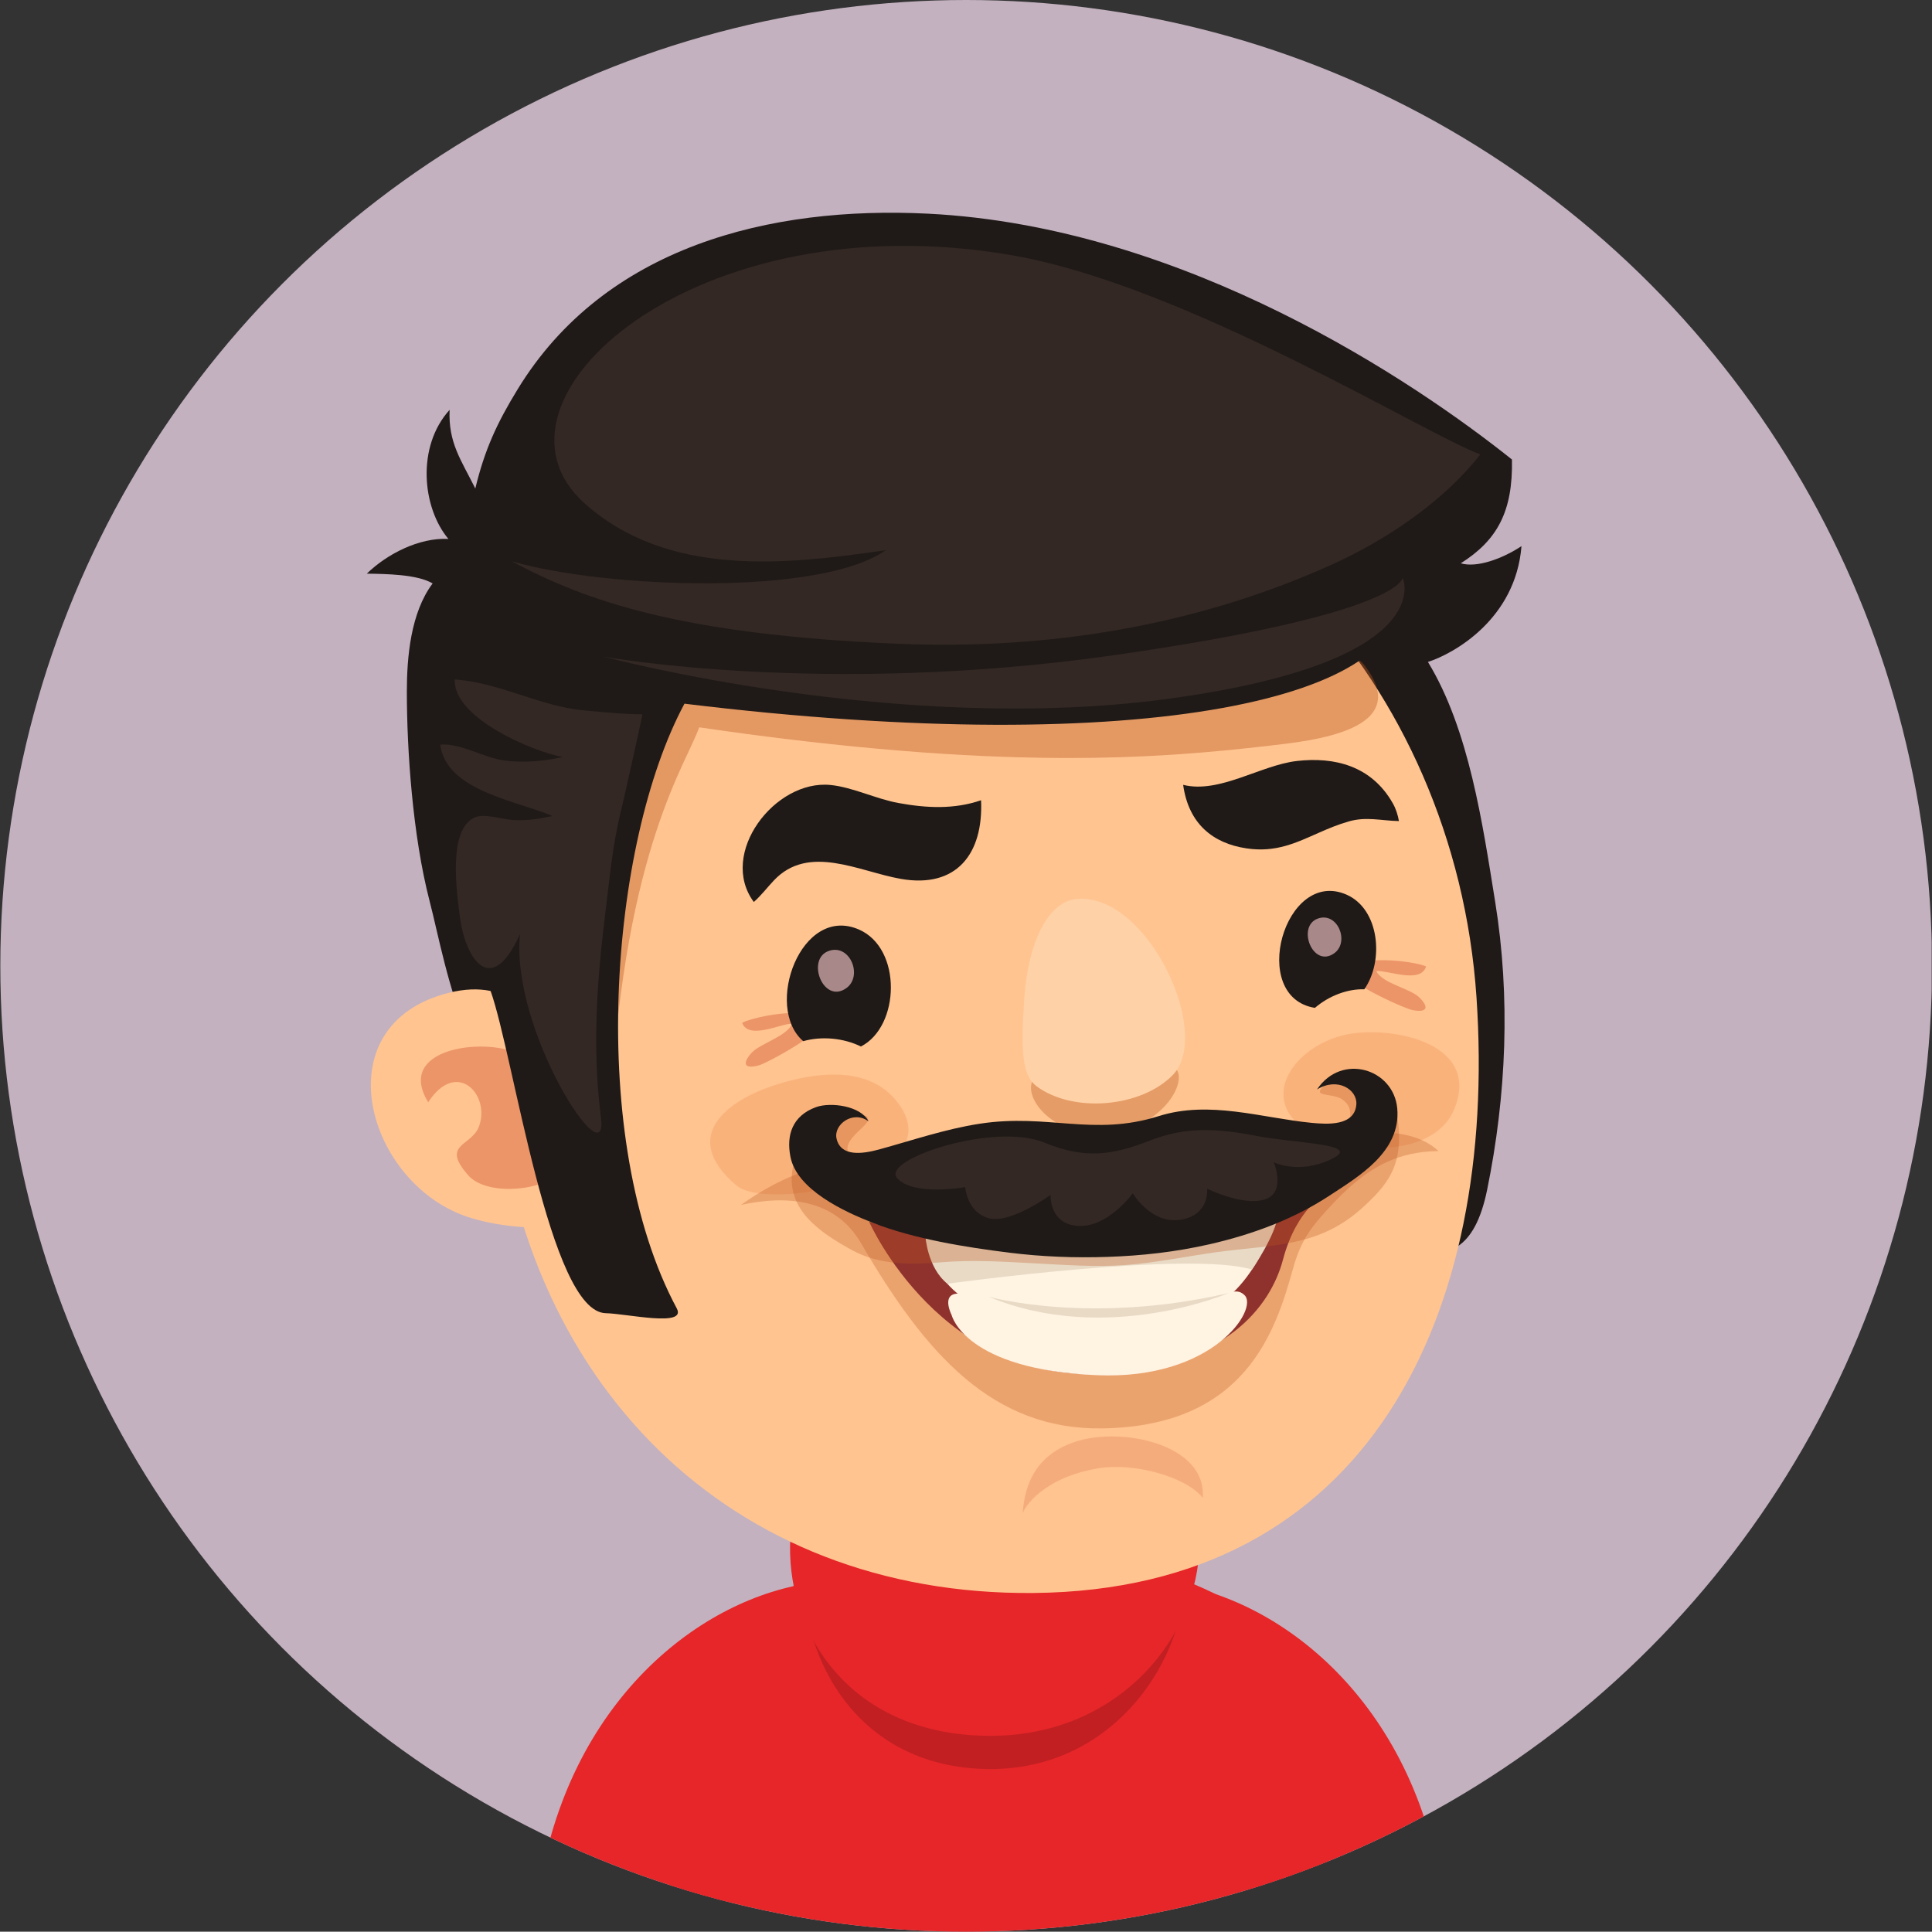 <?xml version="1.0" encoding="iso-8859-1"?>
<!-- Generator: Adobe Illustrator 16.0.0, SVG Export Plug-In . SVG Version: 6.00 Build 0)  -->
<!DOCTYPE svg PUBLIC "-//W3C//DTD SVG 1.1//EN" "http://www.w3.org/Graphics/SVG/1.1/DTD/svg11.dtd">
<svg version="1.1" xmlns="http://www.w3.org/2000/svg" xmlns:xlink="http://www.w3.org/1999/xlink" x="0px" y="0px"
	 width="66.011px" height="66.001px" viewBox="0 0 66.011 66.001" style="enable-background:new 0 0 66.011 66.001;"
	 xml:space="preserve">
<rect x="0" y="0" width="66.011" height="66.001" fill="#333333" stroke="none"/>
<g id="Layer_29">
	<g>
		<defs>
			<circle id="SVGID_1_" cx="33.011" cy="33" r="33"/>
		</defs>
		<clipPath id="SVGID_2_">
			<use xlink:href="#SVGID_1_"  style="overflow:visible;"/>
		</clipPath>
		<rect style="clip-path:url(#SVGID_2_);fill:#C3B1BF;" width="66" height="66"/>
		<path style="clip-path:url(#SVGID_2_);fill:#E62628;" d="M44.337,57.042c-2.21-4.853-15.979-5.927-20.068-0.708
			c-1.718,2.193-1.737,6.002-1.221,9.666l22.104,0.001C45.528,62.836,45.473,59.535,44.337,57.042z"/>
		<path style="clip-path:url(#SVGID_2_);fill:#C21F23;" d="M33.848,60.443c7.881,0,10.158-13.113-0.666-13.113
			C25.399,47.33,25.42,60.443,33.848,60.443z"/>
		<path style="clip-path:url(#SVGID_2_);fill:#E62628;" d="M33.839,59.309c8.408,0,10.839-12.418-0.711-12.418
			C24.824,46.891,24.845,59.309,33.839,59.309z"/>
		<path style="clip-path:url(#SVGID_2_);fill:#E62628;" d="M27.12,54.193l-0.859,3.311c-0.828,0.908-1.176,4.891-1.375,8.496
			l-6.63-0.002C18.767,59.025,23.141,55.064,27.12,54.193z"/>
		<path style="clip-path:url(#SVGID_2_);fill:#E62628;" d="M40.558,54.193l0.859,3.311c0.828,0.908,1.176,4.891,1.375,8.496
			l6.63-0.002C48.911,59.025,44.537,55.064,40.558,54.193z"/>
		<path style="clip-path:url(#SVGID_2_);fill:#1F1A17;" d="M48.788,22.617c0.878-0.281,2.997-1.458,3.197-3.958
			c-0.64,0.427-1.529,0.753-2.074,0.587c1.238-0.782,1.785-1.762,1.748-3.546c-3.303-2.638-11.152-7.956-19.947-8.399
			c-5.408-0.272-11.044,1.121-14.024,5.997c-0.71,1.158-1.128,2.067-1.448,3.393c-0.493-0.991-0.926-1.563-0.878-2.688
			c-1.14,1.257-0.936,3.347-0.041,4.411c-0.995-0.053-2.097,0.513-2.788,1.186c0.647,0.011,1.716,0.019,2.249,0.334
			c-0.751,1.002-0.881,2.515-0.881,3.708c0.002,1.991,0.196,4.899,0.776,7.14c0.587,2.25,1.406,7.766,4.82,7.067
			c4.687-0.957,9.801-3.526,14.628-1.708c3.365,1.269,6.417,3.359,9.833,4.616c3.04,1.119,6.004,4.055,6.854-0.107
			c0.659-3.23,0.8-6.578,0.274-9.837C50.659,28.169,50.197,24.924,48.788,22.617z"/>
		<path style="clip-path:url(#SVGID_2_);fill:#FFC490;" d="M16.877,36.448c0.729,10.812,8.088,18.078,18.44,17.98
			c11.456-0.106,15.86-9.537,15.131-20.351c-0.728-10.811-8.882-19.403-17.77-18.804C23.791,15.871,16.148,25.637,16.877,36.448z"/>
		<path style="opacity:0.4;clip-path:url(#SVGID_2_);fill:#D14F2E;" d="M46.3,33.506c-0.67-1.016,2.045-0.683,2.425-0.484
			c-0.19,0.607-1.318,0.116-1.703,0.158c0.22,0.433,1.158,0.584,1.479,0.906c0.341,0.341,0.251,0.52-0.232,0.427
			C47.979,34.459,46.458,33.748,46.3,33.506z"/>
		<path style="opacity:0.4;clip-path:url(#SVGID_2_);fill:#D14F2E;" d="M27.811,35.248c0.589-1.064-2.091-0.523-2.455-0.299
			c0.236,0.594,1.322,0.016,1.71,0.028c-0.188,0.446-1.11,0.671-1.407,1.017c-0.313,0.367-0.209,0.537,0.265,0.407
			C26.208,36.326,27.671,35.502,27.811,35.248z"/>
		<path style="clip-path:url(#SVGID_2_);fill:#1F1A17;" d="M29.415,35.756c-0.588-0.289-1.336-0.361-1.971-0.182
			c-1.351-1.159-0.077-4.682,1.907-3.813C30.829,32.409,30.752,35.072,29.415,35.756z"/>
		<path style="opacity:0.35;clip-path:url(#SVGID_2_);fill:#B55019;" d="M40.171,36.512c0.434,0.443-0.478,2.079-2.433,2.213
			c-1.962,0.135-3.022-1.553-2.268-2.002c0.756-0.451,1.221-0.004,2.33-0.057C39.033,36.607,39.668,35.996,40.171,36.512z"/>
		<path style="clip-path:url(#SVGID_2_);fill:#FFD1A7;" d="M40.067,36.734c1.381-1.408-0.852-6.206-3.258-6.022
			c-1.011,0.078-1.676,1.508-1.808,3.344c-0.137,1.91-0.067,2.703,0.419,3.061C36.672,38.041,38.984,37.84,40.067,36.734z"/>
		<path style="clip-path:url(#SVGID_2_);fill:#1F1A17;" d="M46.006,30.567c1.135,0.498,1.286,2.27,0.609,3.234
			c-0.582-0.018-1.216,0.229-1.688,0.635C42.642,34.07,43.89,29.64,46.006,30.567z"/>
		<path style="clip-path:url(#SVGID_2_);fill:#A88888;" d="M28.329,32.486c0.721-0.239,1.159,0.868,0.587,1.276
			C28.126,34.328,27.521,32.754,28.329,32.486z"/>
		<path style="clip-path:url(#SVGID_2_);fill:#A88888;" d="M45.041,31.38c0.669-0.222,1.078,0.81,0.546,1.19
			C44.85,33.099,44.284,31.632,45.041,31.38z"/>
		<path style="clip-path:url(#SVGID_2_);fill:#FFC490;" d="M16.095,41.616c1.137,0.344,2.354,0.38,3.53,0.294
			c0.023-0.033,0.046-0.064,0.072-0.098c0.542-0.726-0.297-4.407-0.546-5.165c-0.623-1.909-1.693-3.255-3.81-2.727
			C10.935,35.02,12.546,40.545,16.095,41.616z"/>
		<path style="opacity:0.4;clip-path:url(#SVGID_2_);fill:#BC551E;" d="M19.526,30.634c0.081-1.529,0.461-3.168,0.748-4.546
			c0.804-3.836,5.186-5.317,8.613-5.659c4.869-0.486,16.547,0.793,17.714,2.279c1.766,2.248-1.776,2.602-3.238,2.771
			c-3.776,0.434-9.118,0.889-19.474-0.629c-0.439,1.256-2.515,4.122-3.018,12.77c-0.033,0.579-1.26-4.984-1.32-5.551
			C19.502,31.61,19.499,31.128,19.526,30.634z"/>
		<path style="opacity:0.4;clip-path:url(#SVGID_2_);fill:#D14F2E;" d="M18.361,40.482c2.036-0.648,0.667-3.84-0.699-4.494
			c-1.123-0.541-4.17-0.18-3.031,1.672c0.957-1.475,2.11-0.293,1.748,0.793c-0.241,0.729-1.338,0.607-0.39,1.694
			C16.501,40.734,17.72,40.686,18.361,40.482z"/>
		<path style="clip-path:url(#SVGID_2_);fill:#1F1A17;" d="M24.48,14.383c-1.647,0.832-3.074,1.987-4.134,3.517
			c-2.303,3.332-5.218,8.813-4.027,12.854c0.267,0.905,0.119,2.19,0.444,3.105c0.796,2.238,2.012,10.968,3.934,11.009
			c0.719,0.015,2.776,0.489,2.426-0.164c-3.084-5.755-2.303-15.885,0.263-20.661c15.9,1.937,24.957-0.261,24.357-3.833
			c-0.416-2.46-3.333-4.576-5.447-5.558C37.376,12.372,29.784,11.705,24.48,14.383z"/>
		<path style="clip-path:url(#SVGID_2_);fill:#FAB27B;" d="M30.255,37.246c0.202,0.158,0.385,0.359,0.543,0.607
			c1.518,2.414-4.59,3.557-5.647,2.645c-1.99-1.709-0.213-2.917,1.259-3.402C27.536,36.723,29.176,36.406,30.255,37.246z"/>
		<path style="clip-path:url(#SVGID_2_);fill:#FAB27B;" d="M44.246,36.379c-0.621,0.775-0.603,1.785,0.73,2.426
			c1.285,0.621,4.057,0.747,4.725-0.938c0.916-2.303-2.321-2.859-3.798-2.498C45.218,35.537,44.618,35.916,44.246,36.379z"/>
		<path style="opacity:0.2;clip-path:url(#SVGID_2_);fill:#D14F2E;" d="M41.094,51.172c-0.59-0.73-2.344-1.19-3.504-1.013
			c-1.958,0.3-2.638,1.388-2.651,1.577c0.069-1.114,0.524-2.064,1.824-2.483C38.348,48.74,41.234,49.355,41.094,51.172z"/>
		<path style="clip-path:url(#SVGID_2_);fill:#1F1A17;" d="M45.084,28.443c-0.791,0.347-1.483,0.696-2.496,0.543
			c-1.148-0.17-1.979-0.842-2.163-2.17c1.235,0.31,2.649-0.673,3.885-0.815c1.278-0.147,2.55,0.159,3.279,1.447
			c0.104,0.181,0.173,0.4,0.209,0.606c-0.607-0.012-1.118-0.163-1.722,0.014C45.715,28.172,45.392,28.307,45.084,28.443z"/>
		<path style="clip-path:url(#SVGID_2_);fill:#1F1A17;" d="M30.78,30.029c-1.428-0.25-3.148-1.209-4.338,0.052
			c-0.229,0.242-0.441,0.523-0.687,0.737c-1.219-1.651,0.719-4.19,2.623-3.997c0.752,0.075,1.553,0.477,2.322,0.616
			c0.946,0.173,1.896,0.224,2.82-0.095C33.602,29.163,32.691,30.363,30.78,30.029z"/>
		<path style="opacity:0.3;clip-path:url(#SVGID_2_);fill:#BC551E;" d="M44.56,39.176c0.197-0.08,0.781,0.532,0.798,0.73
			c0.03,0.392-0.429,0.641-0.717,0.799c-0.973,0.539-2.218,0.611-3.292,0.798c-2.72,0.47-5.436,0.64-8.189,0.38
			c-1.529-0.146-3.104-0.504-4.544-1.043c0.044-0.039,0.09-0.078,0.144-0.11c0.759-0.472,1.887-0.534,1.563-0.677
			c-1.713-0.747-3.639,0.135-5.004,1.115c1.567-0.34,3.212-0.212,4.096,1.303c2.23,3.834,4.528,6.395,8.264,6.333
			c4.882-0.08,5.905-3.319,6.506-5.479c0.249-0.892,0.576-1.351,1.168-1.998c0.662-0.724,1.298-1.295,2.067-1.639
			c0.504-0.226,1.064-0.352,1.729-0.359C48.079,38.31,45.771,38.684,44.56,39.176z"/>
		<path style="clip-path:url(#SVGID_2_);fill:#8F322D;" d="M29.694,41.739c0,0,7.502,2.655,15.604-0.962
			c0,0-0.994,0.502-1.459,2.251c-0.438,1.659-1.999,3.586-5.906,3.894C32.171,47.374,29.694,41.739,29.694,41.739z"/>
		<path style="clip-path:url(#SVGID_2_);fill:#FFF3E2;" d="M31.63,42.262c0,0,0.186,1.813,2.014,2.443
			c2.342,0.809,4.908,0.829,7.473,0.072c1.729-0.51,2.557-3.294,2.557-3.294S38.787,43.311,31.63,42.262z"/>
		<path style="clip-path:url(#SVGID_2_);fill:#FFF3E2;" d="M32.517,44.938c-0.212-0.452-0.236-0.97,0.753-0.63
			c1.187,0.409,3.337,0.658,5.805,0.547c2.47-0.113,2.979-1.072,3.452-0.598c0.473,0.473-1.08,2.896-5.041,2.73
			C32.957,46.799,32.517,44.938,32.517,44.938z"/>
		<path style="clip-path:url(#SVGID_2_);fill:#E8DAC5;" d="M32.369,43.861c0,0,8.282-1.139,10.407-0.484
			c0,0,0.816-1.171,0.896-1.894c0,0-6.149,1.851-12.054,0.751C31.619,42.234,31.681,43.31,32.369,43.861z"/>
		<path style="clip-path:url(#SVGID_2_);fill:#E8DAC5;" d="M33.783,44.306c0,0,3.448,0.974,8.195-0.126
			C41.979,44.18,37.793,45.977,33.783,44.306z"/>
		<path style="opacity:0.3;clip-path:url(#SVGID_2_);fill:#BC551E;" d="M27.192,39.574c-0.05,0.109-0.086,0.223-0.106,0.334
			c-0.264,1.406,0.928,2.201,2.007,2.796c0.953,0.526,2.007,0.513,3.06,0.425c1.081-0.089,2.097-0.021,3.178,0.034
			c1.056,0.054,2.104,0.138,3.16,0.056c1.048-0.08,2.061-0.297,3.095-0.439c1.851-0.256,3.442-0.15,4.932-1.486
			c0.912-0.818,1.358-1.447,1.276-2.707c-0.061-0.896-0.398-1.887-1.459-1.865c-0.29,0.006-0.809,0.156-1.041,0.34
			c-0.549,0.43,0.194,0.285,0.515,0.471c0.72,0.418,0.116,1.349-0.513,1.384c-1.097,0.06-2.186,0.142-3.289,0.238
			c-3.327,0.29-6.669,0.756-10.015,0.716c-0.748-0.008-2.171,0.242-2.799-0.236c-0.943-0.721,1.293-1.392,0.118-1.585
			C28.523,37.918,27.479,38.924,27.192,39.574z"/>
		<path style="clip-path:url(#SVGID_2_);fill:#1F1A17;" d="M37.822,42.945c1.178-0.038,2.347-0.169,3.495-0.43
			c1.442-0.328,2.87-0.849,4.112-1.667c0.971-0.639,2.447-1.49,2.311-2.979c-0.125-1.354-1.9-1.903-2.741-0.646
			c0.706-0.432,1.374,0.008,1.344,0.502c-0.05,0.762-1.005,0.689-1.535,0.639c-1.694-0.166-3.481-0.777-5.212-0.231
			c-2.248,0.71-3.785-0.098-6.119,0.261c-1.173,0.179-2.338,0.578-3.439,0.879c-0.569,0.155-1.313,0.26-1.456-0.371
			c-0.109-0.48,0.566-0.982,1.094-0.588c-0.263-0.533-1.299-0.666-1.793-0.487c-0.809,0.294-1.023,0.954-0.876,1.698
			c0.221,1.129,1.844,1.878,2.82,2.257c1.423,0.554,3.164,0.833,4.678,1.021C35.604,42.939,36.713,42.982,37.822,42.945z"/>
		<path style="clip-path:url(#SVGID_2_);fill:#332823;" d="M15.715,31.345c0.172,1.329,1.029,2.827,2.053,0.573
			c-0.336,3.282,3.037,8.427,2.765,6.267c-0.308-2.443-0.135-4.696,0.164-7.111c0.143-1.166,0.244-2.267,0.532-3.418
			c0.066-0.264,0.738-3.251,0.716-3.251c-0.652-0.001-1.306-0.073-1.953-0.129c-1.553-0.135-2.906-0.957-4.454-1.06
			c-0.062,1.322,2.698,2.473,3.69,2.651c-0.669,0.141-1.295,0.204-1.984,0.118c-0.722-0.091-1.488-0.599-2.202-0.544
			c0.197,1.587,2.649,1.925,3.834,2.441c-0.49,0.104-0.858,0.161-1.352,0.135c-0.337-0.018-0.955-0.225-1.28-0.097
			C15.271,28.307,15.616,30.561,15.715,31.345z"/>
		<path style="clip-path:url(#SVGID_2_);fill:#332823;" d="M20.632,22.437c0,0,10.069,2.704,19.344,1.431
			c9.274-1.273,7.948-4.134,7.948-4.134s0.058,1.231-9.856,2.651C28.152,23.802,20.632,22.437,20.632,22.437z"/>
		<path style="clip-path:url(#SVGID_2_);fill:#332823;" d="M35.695,39.043c-1.718-0.713-5.577,0.564-5.049,1.201
			c0.531,0.635,2.333,0.317,2.333,0.317s0.053,0.849,0.795,1.06c0.741,0.212,2.121-0.795,2.121-0.795s-0.055,1.007,0.952,1.061
			c1.008,0.053,1.857-1.113,1.857-1.113s0.639,1.072,1.642,0.9c1.002-0.171,0.899-1.06,0.899-1.06s1.212,0.601,1.962,0.37
			c0.75-0.229,0.317-1.27,0.317-1.27s0.849,0.423,1.962-0.107c1.112-0.53-1.166-0.53-2.545-0.794
			c-1.378-0.266-2.437-0.319-3.656,0.158C38.067,39.447,37.102,39.627,35.695,39.043z"/>
		<path style="clip-path:url(#SVGID_2_);fill:#332823;" d="M30.685,21.996c5.083,0.211,10.131-0.593,14.805-2.698
			c1.844-0.831,3.81-2.139,5.09-3.772c-1.877-0.686-10.03-5.751-15.951-6.795c-10.916-1.921-18.555,4.98-14.658,8.465
			c2.842,2.539,6.864,2.107,10.294,1.601c-2.237,1.579-9.525,1.314-12.777,0.383C20.002,20.522,23.215,21.683,30.685,21.996z"/>
	</g>
</g>
<g id="Layer_1">
</g>
</svg>
